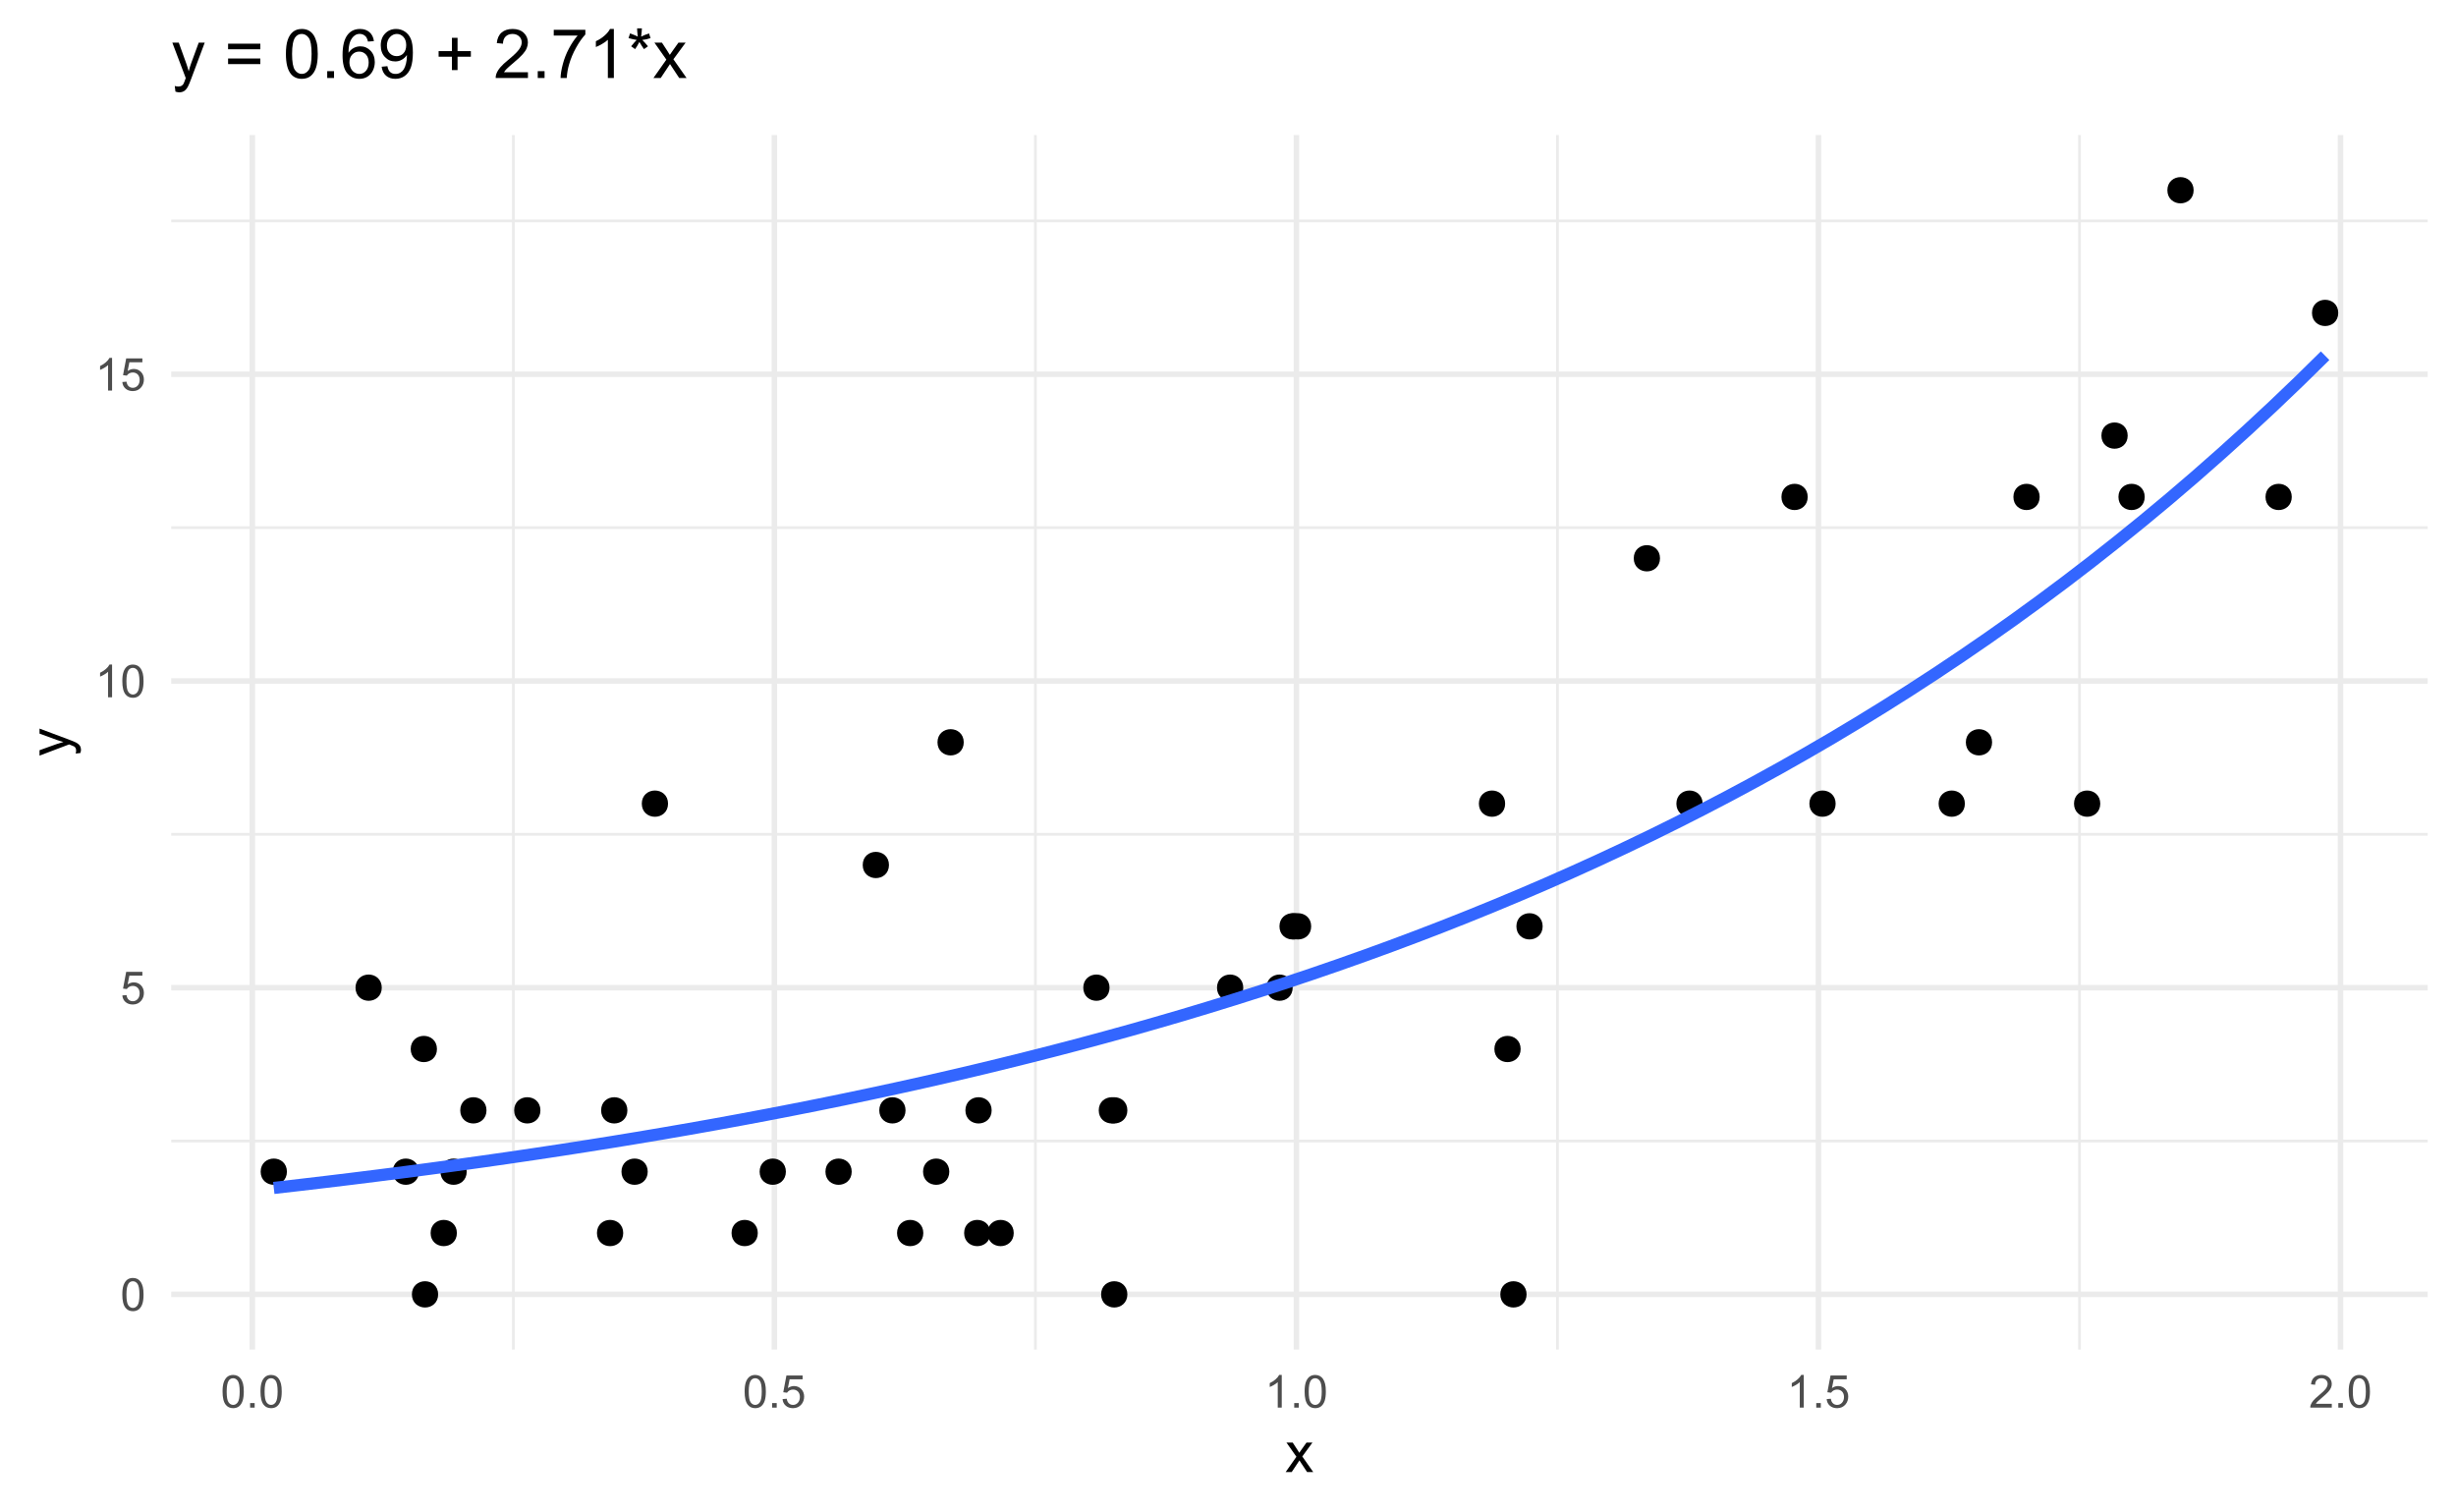<?xml version="1.0" encoding="UTF-8"?>
<svg xmlns="http://www.w3.org/2000/svg" xmlns:xlink="http://www.w3.org/1999/xlink" width="432pt" height="266pt" viewBox="0 0 432 266" version="1.1">
<defs>
<g>
<symbol overflow="visible" id="glyph0-0">
<path style="stroke:none;" d="M 1 0 L 1 -5 L 5 -5 L 5 0 Z M 1.125 -0.125 L 4.875 -0.125 L 4.875 -4.875 L 1.125 -4.875 Z M 1.125 -0.125 "/>
</symbol>
<symbol overflow="visible" id="glyph0-1">
<path style="stroke:none;" d="M 0.332 -2.824 C 0.328 -3.5 0.398 -4.043 0.539 -4.457 C 0.68 -4.867 0.887 -5.188 1.16 -5.414 C 1.434 -5.637 1.777 -5.746 2.199 -5.75 C 2.504 -5.746 2.773 -5.684 3.008 -5.562 C 3.234 -5.438 3.426 -5.262 3.582 -5.027 C 3.73 -4.793 3.852 -4.508 3.938 -4.176 C 4.023 -3.84 4.066 -3.391 4.066 -2.824 C 4.066 -2.152 3.996 -1.609 3.859 -1.195 C 3.719 -0.781 3.512 -0.461 3.238 -0.238 C 2.961 -0.016 2.613 0.094 2.199 0.098 C 1.645 0.094 1.211 -0.102 0.898 -0.496 C 0.516 -0.969 0.328 -1.746 0.332 -2.824 Z M 1.055 -2.824 C 1.055 -1.883 1.164 -1.254 1.383 -0.945 C 1.602 -0.633 1.871 -0.48 2.199 -0.48 C 2.52 -0.48 2.793 -0.637 3.012 -0.949 C 3.23 -1.262 3.34 -1.887 3.344 -2.824 C 3.34 -3.766 3.23 -4.391 3.012 -4.703 C 2.793 -5.012 2.52 -5.168 2.191 -5.168 C 1.867 -5.168 1.609 -5.031 1.418 -4.758 C 1.176 -4.406 1.055 -3.762 1.055 -2.824 Z M 1.055 -2.824 "/>
</symbol>
<symbol overflow="visible" id="glyph0-2">
<path style="stroke:none;" d="M 0.332 -1.5 L 1.07 -1.562 C 1.121 -1.199 1.246 -0.93 1.449 -0.75 C 1.645 -0.57 1.887 -0.48 2.172 -0.48 C 2.508 -0.48 2.793 -0.605 3.031 -0.863 C 3.262 -1.113 3.379 -1.453 3.383 -1.879 C 3.379 -2.277 3.266 -2.594 3.043 -2.828 C 2.816 -3.059 2.523 -3.176 2.16 -3.176 C 1.93 -3.176 1.727 -3.121 1.547 -3.02 C 1.363 -2.914 1.219 -2.781 1.117 -2.621 L 0.457 -2.707 L 1.012 -5.648 L 3.859 -5.648 L 3.859 -4.977 L 1.574 -4.977 L 1.266 -3.438 C 1.609 -3.676 1.969 -3.797 2.348 -3.797 C 2.844 -3.797 3.266 -3.621 3.613 -3.277 C 3.953 -2.926 4.125 -2.48 4.129 -1.941 C 4.125 -1.418 3.973 -0.973 3.676 -0.598 C 3.305 -0.137 2.805 0.094 2.172 0.098 C 1.648 0.094 1.223 -0.051 0.895 -0.34 C 0.562 -0.629 0.375 -1.016 0.332 -1.5 Z M 0.332 -1.5 "/>
</symbol>
<symbol overflow="visible" id="glyph0-3">
<path style="stroke:none;" d="M 2.98 0 L 2.277 0 L 2.277 -4.48 C 2.105 -4.316 1.883 -4.156 1.609 -3.996 C 1.332 -3.832 1.086 -3.711 0.871 -3.633 L 0.871 -4.312 C 1.262 -4.496 1.605 -4.719 1.902 -4.984 C 2.195 -5.246 2.402 -5.5 2.527 -5.75 L 2.98 -5.75 Z M 2.98 0 "/>
</symbol>
<symbol overflow="visible" id="glyph0-4">
<path style="stroke:none;" d="M 0.727 0 L 0.727 -0.801 L 1.527 -0.801 L 1.527 0 Z M 0.727 0 "/>
</symbol>
<symbol overflow="visible" id="glyph0-5">
<path style="stroke:none;" d="M 4.027 -0.676 L 4.027 0 L 0.242 0 C 0.234 -0.168 0.262 -0.328 0.324 -0.488 C 0.418 -0.742 0.574 -0.996 0.785 -1.25 C 0.996 -1.496 1.301 -1.785 1.707 -2.117 C 2.324 -2.625 2.746 -3.031 2.969 -3.328 C 3.184 -3.625 3.293 -3.906 3.297 -4.176 C 3.293 -4.453 3.191 -4.688 2.996 -4.879 C 2.793 -5.07 2.535 -5.168 2.219 -5.168 C 1.879 -5.168 1.609 -5.066 1.406 -4.863 C 1.203 -4.66 1.098 -4.379 1.098 -4.02 L 0.375 -4.094 C 0.422 -4.629 0.605 -5.039 0.934 -5.324 C 1.254 -5.605 1.688 -5.746 2.234 -5.75 C 2.781 -5.746 3.219 -5.594 3.539 -5.293 C 3.859 -4.984 4.02 -4.609 4.02 -4.16 C 4.02 -3.93 3.973 -3.703 3.879 -3.484 C 3.785 -3.262 3.629 -3.027 3.41 -2.785 C 3.191 -2.535 2.828 -2.199 2.328 -1.777 C 1.902 -1.418 1.633 -1.18 1.516 -1.055 C 1.395 -0.93 1.297 -0.801 1.219 -0.676 Z M 4.027 -0.676 "/>
</symbol>
<symbol overflow="visible" id="glyph1-0">
<path style="stroke:none;" d="M 1.25 0 L 1.25 -6.25 L 6.25 -6.25 L 6.25 0 Z M 1.406 -0.156 L 6.094 -0.156 L 6.094 -6.094 L 1.406 -6.094 Z M 1.406 -0.156 "/>
</symbol>
<symbol overflow="visible" id="glyph1-1">
<path style="stroke:none;" d="M 0.074 0 L 1.969 -2.695 L 0.215 -5.188 L 1.312 -5.188 L 2.109 -3.969 C 2.258 -3.734 2.375 -3.543 2.469 -3.391 C 2.609 -3.602 2.742 -3.793 2.867 -3.961 L 3.742 -5.188 L 4.789 -5.188 L 3 -2.742 L 4.926 0 L 3.848 0 L 2.781 -1.609 L 2.5 -2.047 L 1.137 0 Z M 0.074 0 "/>
</symbol>
<symbol overflow="visible" id="glyph2-0">
<path style="stroke:none;" d="M 0 -1.25 L -6.25 -1.25 L -6.25 -6.25 L 0 -6.25 Z M -0.156 -1.406 L -0.156 -6.094 L -6.094 -6.094 L -6.094 -1.406 Z M -0.156 -1.406 "/>
</symbol>
<symbol overflow="visible" id="glyph2-1">
<path style="stroke:none;" d="M 1.996 -0.621 L 1.172 -0.523 C 1.223 -0.711 1.246 -0.879 1.25 -1.023 C 1.246 -1.219 1.215 -1.375 1.152 -1.496 C 1.086 -1.609 0.996 -1.707 0.879 -1.781 C 0.789 -1.836 0.57 -1.926 0.227 -2.051 C 0.176 -2.066 0.105 -2.09 0.012 -2.129 L -5.188 -0.16 L -5.188 -1.109 L -2.184 -2.188 C -1.797 -2.324 -1.395 -2.449 -0.98 -2.562 C -1.379 -2.66 -1.773 -2.781 -2.164 -2.926 L -5.188 -4.031 L -5.188 -4.914 L 0.09 -2.938 C 0.652 -2.723 1.047 -2.559 1.266 -2.445 C 1.555 -2.285 1.766 -2.105 1.902 -1.906 C 2.035 -1.703 2.102 -1.465 2.105 -1.188 C 2.102 -1.016 2.066 -0.828 1.996 -0.621 Z M 1.996 -0.621 "/>
</symbol>
<symbol overflow="visible" id="glyph3-0">
<path style="stroke:none;" d="M 1.5 0 L 1.5 -7.5 L 7.5 -7.5 L 7.5 0 Z M 1.688 -0.188 L 7.312 -0.188 L 7.312 -7.312 L 1.688 -7.312 Z M 1.688 -0.188 "/>
</symbol>
<symbol overflow="visible" id="glyph3-1">
<path style="stroke:none;" d="M 0.742 2.398 L 0.625 1.406 C 0.855 1.469 1.059 1.5 1.23 1.5 C 1.465 1.5 1.652 1.461 1.793 1.383 C 1.934 1.305 2.047 1.195 2.141 1.055 C 2.203 0.949 2.312 0.688 2.461 0.27 C 2.48 0.207 2.512 0.121 2.555 0.012 L 0.195 -6.223 L 1.328 -6.223 L 2.625 -2.617 C 2.789 -2.16 2.938 -1.68 3.078 -1.18 C 3.195 -1.66 3.34 -2.133 3.508 -2.594 L 4.84 -6.223 L 5.895 -6.223 L 3.527 0.105 C 3.273 0.789 3.074 1.258 2.938 1.516 C 2.746 1.863 2.531 2.117 2.293 2.281 C 2.047 2.438 1.758 2.52 1.422 2.523 C 1.215 2.52 0.988 2.477 0.742 2.398 Z M 0.742 2.398 "/>
</symbol>
<symbol overflow="visible" id="glyph3-2">
<path style="stroke:none;" d=""/>
</symbol>
<symbol overflow="visible" id="glyph3-3">
<path style="stroke:none;" d="M 6.34 -5.051 L 0.668 -5.051 L 0.668 -6.035 L 6.34 -6.035 Z M 6.34 -2.445 L 0.668 -2.445 L 0.668 -3.43 L 6.34 -3.43 Z M 6.34 -2.445 "/>
</symbol>
<symbol overflow="visible" id="glyph3-4">
<path style="stroke:none;" d="M 0.5 -4.234 C 0.496 -5.246 0.602 -6.062 0.812 -6.688 C 1.02 -7.305 1.328 -7.785 1.742 -8.121 C 2.148 -8.457 2.668 -8.625 3.297 -8.625 C 3.758 -8.625 4.164 -8.531 4.512 -8.348 C 4.855 -8.16 5.141 -7.891 5.371 -7.543 C 5.594 -7.191 5.773 -6.766 5.906 -6.266 C 6.035 -5.762 6.098 -5.086 6.102 -4.234 C 6.098 -3.227 5.996 -2.414 5.789 -1.797 C 5.578 -1.176 5.266 -0.695 4.859 -0.359 C 4.445 -0.02 3.926 0.145 3.297 0.148 C 2.465 0.145 1.816 -0.148 1.348 -0.742 C 0.781 -1.457 0.496 -2.621 0.5 -4.234 Z M 1.582 -4.234 C 1.582 -2.824 1.746 -1.887 2.074 -1.418 C 2.402 -0.949 2.809 -0.715 3.297 -0.719 C 3.777 -0.715 4.184 -0.949 4.52 -1.422 C 4.848 -1.887 5.016 -2.824 5.016 -4.234 C 5.016 -5.648 4.848 -6.59 4.52 -7.055 C 4.184 -7.516 3.773 -7.746 3.289 -7.75 C 2.801 -7.746 2.414 -7.543 2.125 -7.137 C 1.762 -6.613 1.582 -5.645 1.582 -4.234 Z M 1.582 -4.234 "/>
</symbol>
<symbol overflow="visible" id="glyph3-5">
<path style="stroke:none;" d="M 1.09 0 L 1.09 -1.203 L 2.289 -1.203 L 2.289 0 Z M 1.09 0 "/>
</symbol>
<symbol overflow="visible" id="glyph3-6">
<path style="stroke:none;" d="M 5.969 -6.484 L 4.922 -6.406 C 4.828 -6.812 4.695 -7.113 4.523 -7.305 C 4.234 -7.605 3.883 -7.758 3.469 -7.758 C 3.133 -7.758 2.836 -7.664 2.586 -7.477 C 2.25 -7.234 1.988 -6.879 1.797 -6.414 C 1.605 -5.949 1.508 -5.289 1.5 -4.43 C 1.754 -4.812 2.062 -5.098 2.434 -5.289 C 2.797 -5.473 3.184 -5.566 3.586 -5.57 C 4.289 -5.566 4.887 -5.309 5.383 -4.793 C 5.875 -4.277 6.121 -3.609 6.125 -2.789 C 6.121 -2.25 6.004 -1.746 5.773 -1.285 C 5.539 -0.82 5.223 -0.469 4.816 -0.223 C 4.41 0.023 3.949 0.145 3.434 0.148 C 2.555 0.145 1.836 -0.176 1.285 -0.82 C 0.727 -1.469 0.449 -2.535 0.453 -4.02 C 0.449 -5.676 0.758 -6.883 1.371 -7.641 C 1.902 -8.297 2.621 -8.625 3.531 -8.625 C 4.207 -8.625 4.762 -8.434 5.195 -8.055 C 5.625 -7.676 5.883 -7.152 5.969 -6.484 Z M 1.664 -2.781 C 1.664 -2.418 1.738 -2.07 1.895 -1.738 C 2.043 -1.406 2.262 -1.152 2.543 -0.98 C 2.82 -0.801 3.109 -0.715 3.414 -0.719 C 3.859 -0.715 4.242 -0.895 4.566 -1.258 C 4.883 -1.613 5.043 -2.102 5.047 -2.727 C 5.043 -3.316 4.887 -3.785 4.57 -4.129 C 4.25 -4.469 3.852 -4.641 3.375 -4.641 C 2.898 -4.641 2.492 -4.469 2.16 -4.129 C 1.828 -3.785 1.664 -3.336 1.664 -2.781 Z M 1.664 -2.781 "/>
</symbol>
<symbol overflow="visible" id="glyph3-7">
<path style="stroke:none;" d="M 0.656 -1.984 L 1.672 -2.078 C 1.75 -1.602 1.914 -1.258 2.16 -1.043 C 2.398 -0.824 2.711 -0.715 3.094 -0.719 C 3.414 -0.715 3.695 -0.789 3.945 -0.941 C 4.188 -1.086 4.391 -1.285 4.547 -1.535 C 4.703 -1.785 4.832 -2.121 4.938 -2.543 C 5.043 -2.965 5.098 -3.395 5.098 -3.832 C 5.098 -3.879 5.094 -3.949 5.094 -4.043 C 4.875 -3.707 4.586 -3.434 4.227 -3.227 C 3.859 -3.016 3.465 -2.91 3.039 -2.914 C 2.328 -2.91 1.727 -3.168 1.238 -3.688 C 0.742 -4.199 0.496 -4.879 0.5 -5.727 C 0.496 -6.594 0.754 -7.297 1.27 -7.828 C 1.781 -8.359 2.426 -8.625 3.199 -8.625 C 3.758 -8.625 4.266 -8.473 4.73 -8.172 C 5.191 -7.871 5.543 -7.441 5.785 -6.887 C 6.023 -6.328 6.145 -5.523 6.148 -4.469 C 6.145 -3.371 6.027 -2.496 5.789 -1.848 C 5.547 -1.195 5.191 -0.703 4.723 -0.363 C 4.254 -0.023 3.703 0.145 3.07 0.148 C 2.398 0.145 1.848 -0.039 1.422 -0.41 C 0.996 -0.785 0.742 -1.309 0.656 -1.984 Z M 4.977 -5.777 C 4.973 -6.383 4.812 -6.863 4.492 -7.219 C 4.168 -7.57 3.781 -7.746 3.328 -7.75 C 2.859 -7.746 2.449 -7.555 2.102 -7.176 C 1.754 -6.789 1.582 -6.293 1.582 -5.688 C 1.582 -5.137 1.746 -4.691 2.074 -4.355 C 2.402 -4.012 2.809 -3.844 3.297 -3.844 C 3.785 -3.844 4.188 -4.012 4.504 -4.355 C 4.816 -4.691 4.973 -5.168 4.977 -5.777 Z M 4.977 -5.777 "/>
</symbol>
<symbol overflow="visible" id="glyph3-8">
<path style="stroke:none;" d="M 3.008 -1.391 L 3.008 -3.742 L 0.668 -3.742 L 0.668 -4.727 L 3.008 -4.727 L 3.008 -7.066 L 4 -7.066 L 4 -4.727 L 6.34 -4.727 L 6.34 -3.742 L 4 -3.742 L 4 -1.391 Z M 3.008 -1.391 "/>
</symbol>
<symbol overflow="visible" id="glyph3-9">
<path style="stroke:none;" d="M 6.039 -1.016 L 6.039 0 L 0.363 0 C 0.355 -0.254 0.395 -0.496 0.484 -0.734 C 0.629 -1.117 0.859 -1.5 1.18 -1.875 C 1.492 -2.25 1.953 -2.684 2.562 -3.176 C 3.492 -3.941 4.125 -4.547 4.453 -4.992 C 4.781 -5.438 4.945 -5.859 4.945 -6.266 C 4.945 -6.68 4.793 -7.031 4.496 -7.32 C 4.191 -7.602 3.805 -7.746 3.328 -7.75 C 2.82 -7.746 2.414 -7.594 2.109 -7.293 C 1.805 -6.984 1.648 -6.562 1.648 -6.031 L 0.562 -6.141 C 0.633 -6.945 0.91 -7.559 1.398 -7.988 C 1.879 -8.41 2.531 -8.625 3.352 -8.625 C 4.172 -8.625 4.824 -8.395 5.309 -7.938 C 5.789 -7.48 6.027 -6.914 6.031 -6.242 C 6.027 -5.895 5.957 -5.559 5.82 -5.227 C 5.676 -4.891 5.441 -4.539 5.117 -4.176 C 4.789 -3.805 4.25 -3.301 3.492 -2.664 C 2.859 -2.129 2.453 -1.77 2.273 -1.582 C 2.094 -1.395 1.945 -1.203 1.828 -1.016 Z M 6.039 -1.016 "/>
</symbol>
<symbol overflow="visible" id="glyph3-10">
<path style="stroke:none;" d="M 0.57 -7.465 L 0.57 -8.477 L 6.129 -8.477 L 6.129 -7.656 C 5.582 -7.074 5.039 -6.301 4.5 -5.336 C 3.961 -4.371 3.547 -3.379 3.258 -2.359 C 3.047 -1.637 2.91 -0.852 2.852 0 L 1.77 0 C 1.781 -0.676 1.914 -1.492 2.168 -2.449 C 2.418 -3.402 2.781 -4.324 3.258 -5.215 C 3.734 -6.105 4.238 -6.855 4.773 -7.465 Z M 0.57 -7.465 "/>
</symbol>
<symbol overflow="visible" id="glyph3-11">
<path style="stroke:none;" d="M 4.469 0 L 3.414 0 L 3.414 -6.719 C 3.16 -6.477 2.828 -6.234 2.414 -5.996 C 2 -5.75 1.629 -5.57 1.305 -5.449 L 1.305 -6.469 C 1.895 -6.742 2.41 -7.078 2.852 -7.477 C 3.293 -7.871 3.605 -8.254 3.789 -8.625 L 4.469 -8.625 Z M 4.469 0 "/>
</symbol>
<symbol overflow="visible" id="glyph3-12">
<path style="stroke:none;" d="M 0.375 -7.016 L 0.645 -7.844 C 1.266 -7.621 1.715 -7.434 2 -7.277 C 1.922 -7.98 1.883 -8.465 1.883 -8.734 L 2.73 -8.734 C 2.715 -8.348 2.668 -7.863 2.594 -7.281 C 2.996 -7.48 3.457 -7.668 3.977 -7.844 L 4.25 -7.016 C 3.75 -6.844 3.266 -6.734 2.789 -6.688 C 3.027 -6.477 3.363 -6.109 3.797 -5.578 L 3.094 -5.078 C 2.867 -5.387 2.598 -5.809 2.289 -6.34 C 2 -5.789 1.746 -5.367 1.531 -5.078 L 0.836 -5.578 C 1.285 -6.133 1.609 -6.5 1.812 -6.688 C 1.305 -6.781 0.828 -6.891 0.375 -7.016 Z M 0.375 -7.016 "/>
</symbol>
<symbol overflow="visible" id="glyph3-13">
<path style="stroke:none;" d="M 0.086 0 L 2.359 -3.234 L 0.258 -6.223 L 1.578 -6.223 L 2.531 -4.766 C 2.711 -4.484 2.855 -4.254 2.965 -4.066 C 3.137 -4.324 3.293 -4.551 3.438 -4.75 L 4.488 -6.223 L 5.75 -6.223 L 3.598 -3.293 L 5.914 0 L 4.617 0 L 3.34 -1.934 L 3 -2.453 L 1.367 0 Z M 0.086 0 "/>
</symbol>
</g>
<clipPath id="clip1">
  <path d="M 30.117 200 L 427.02 200 L 427.02 201 L 30.117 201 Z M 30.117 200 "/>
</clipPath>
<clipPath id="clip2">
  <path d="M 30.117 146 L 427.02 146 L 427.02 147 L 30.117 147 Z M 30.117 146 "/>
</clipPath>
<clipPath id="clip3">
  <path d="M 30.117 92 L 427.02 92 L 427.02 94 L 30.117 94 Z M 30.117 92 "/>
</clipPath>
<clipPath id="clip4">
  <path d="M 30.117 38 L 427.02 38 L 427.02 40 L 30.117 40 Z M 30.117 38 "/>
</clipPath>
<clipPath id="clip5">
  <path d="M 90 23.75 L 91 23.75 L 91 237.371 L 90 237.371 Z M 90 23.75 "/>
</clipPath>
<clipPath id="clip6">
  <path d="M 181 23.75 L 183 23.75 L 183 237.371 L 181 237.371 Z M 181 23.75 "/>
</clipPath>
<clipPath id="clip7">
  <path d="M 273 23.75 L 275 23.75 L 275 237.371 L 273 237.371 Z M 273 23.75 "/>
</clipPath>
<clipPath id="clip8">
  <path d="M 365 23.75 L 367 23.75 L 367 237.371 L 365 237.371 Z M 365 23.75 "/>
</clipPath>
<clipPath id="clip9">
  <path d="M 30.117 227 L 427.02 227 L 427.02 229 L 30.117 229 Z M 30.117 227 "/>
</clipPath>
<clipPath id="clip10">
  <path d="M 30.117 173 L 427.02 173 L 427.02 175 L 30.117 175 Z M 30.117 173 "/>
</clipPath>
<clipPath id="clip11">
  <path d="M 30.117 119 L 427.02 119 L 427.02 121 L 30.117 121 Z M 30.117 119 "/>
</clipPath>
<clipPath id="clip12">
  <path d="M 30.117 65 L 427.02 65 L 427.02 67 L 30.117 67 Z M 30.117 65 "/>
</clipPath>
<clipPath id="clip13">
  <path d="M 43 23.75 L 45 23.75 L 45 237.371 L 43 237.371 Z M 43 23.75 "/>
</clipPath>
<clipPath id="clip14">
  <path d="M 135 23.75 L 137 23.75 L 137 237.371 L 135 237.371 Z M 135 23.75 "/>
</clipPath>
<clipPath id="clip15">
  <path d="M 227 23.75 L 229 23.75 L 229 237.371 L 227 237.371 Z M 227 23.75 "/>
</clipPath>
<clipPath id="clip16">
  <path d="M 319 23.75 L 321 23.75 L 321 237.371 L 319 237.371 Z M 319 23.75 "/>
</clipPath>
<clipPath id="clip17">
  <path d="M 411 23.75 L 413 23.75 L 413 237.371 L 411 237.371 Z M 411 23.75 "/>
</clipPath>
</defs>
<g id="surface34">
<rect x="0" y="0" width="432" height="266" style="fill:rgb(100%,100%,100%);fill-opacity:1;stroke:none;"/>
<g clip-path="url(#clip1)" clip-rule="nonzero">
<path style="fill:none;stroke-width:0.485;stroke-linecap:butt;stroke-linejoin:round;stroke:rgb(92.157%,92.157%,92.157%);stroke-opacity:1;stroke-miterlimit:10;" d="M 30.117 200.688 L 427.02 200.688 "/>
</g>
<g clip-path="url(#clip2)" clip-rule="nonzero">
<path style="fill:none;stroke-width:0.485;stroke-linecap:butt;stroke-linejoin:round;stroke:rgb(92.157%,92.157%,92.157%);stroke-opacity:1;stroke-miterlimit:10;" d="M 30.117 146.746 L 427.02 146.746 "/>
</g>
<g clip-path="url(#clip3)" clip-rule="nonzero">
<path style="fill:none;stroke-width:0.485;stroke-linecap:butt;stroke-linejoin:round;stroke:rgb(92.157%,92.157%,92.157%);stroke-opacity:1;stroke-miterlimit:10;" d="M 30.117 92.801 L 427.02 92.801 "/>
</g>
<g clip-path="url(#clip4)" clip-rule="nonzero">
<path style="fill:none;stroke-width:0.485;stroke-linecap:butt;stroke-linejoin:round;stroke:rgb(92.157%,92.157%,92.157%);stroke-opacity:1;stroke-miterlimit:10;" d="M 30.117 38.855 L 427.02 38.855 "/>
</g>
<g clip-path="url(#clip5)" clip-rule="nonzero">
<path style="fill:none;stroke-width:0.485;stroke-linecap:butt;stroke-linejoin:round;stroke:rgb(92.157%,92.157%,92.157%);stroke-opacity:1;stroke-miterlimit:10;" d="M 90.293 237.371 L 90.293 23.75 "/>
</g>
<g clip-path="url(#clip6)" clip-rule="nonzero">
<path style="fill:none;stroke-width:0.485;stroke-linecap:butt;stroke-linejoin:round;stroke:rgb(92.157%,92.157%,92.157%);stroke-opacity:1;stroke-miterlimit:10;" d="M 182.121 237.371 L 182.121 23.75 "/>
</g>
<g clip-path="url(#clip7)" clip-rule="nonzero">
<path style="fill:none;stroke-width:0.485;stroke-linecap:butt;stroke-linejoin:round;stroke:rgb(92.157%,92.157%,92.157%);stroke-opacity:1;stroke-miterlimit:10;" d="M 273.945 237.371 L 273.945 23.75 "/>
</g>
<g clip-path="url(#clip8)" clip-rule="nonzero">
<path style="fill:none;stroke-width:0.485;stroke-linecap:butt;stroke-linejoin:round;stroke:rgb(92.157%,92.157%,92.157%);stroke-opacity:1;stroke-miterlimit:10;" d="M 365.773 237.371 L 365.773 23.75 "/>
</g>
<g clip-path="url(#clip9)" clip-rule="nonzero">
<path style="fill:none;stroke-width:0.97;stroke-linecap:butt;stroke-linejoin:round;stroke:rgb(92.157%,92.157%,92.157%);stroke-opacity:1;stroke-miterlimit:10;" d="M 30.117 227.66 L 427.02 227.66 "/>
</g>
<g clip-path="url(#clip10)" clip-rule="nonzero">
<path style="fill:none;stroke-width:0.97;stroke-linecap:butt;stroke-linejoin:round;stroke:rgb(92.157%,92.157%,92.157%);stroke-opacity:1;stroke-miterlimit:10;" d="M 30.117 173.719 L 427.02 173.719 "/>
</g>
<g clip-path="url(#clip11)" clip-rule="nonzero">
<path style="fill:none;stroke-width:0.97;stroke-linecap:butt;stroke-linejoin:round;stroke:rgb(92.157%,92.157%,92.157%);stroke-opacity:1;stroke-miterlimit:10;" d="M 30.117 119.773 L 427.02 119.773 "/>
</g>
<g clip-path="url(#clip12)" clip-rule="nonzero">
<path style="fill:none;stroke-width:0.97;stroke-linecap:butt;stroke-linejoin:round;stroke:rgb(92.157%,92.157%,92.157%);stroke-opacity:1;stroke-miterlimit:10;" d="M 30.117 65.828 L 427.02 65.828 "/>
</g>
<g clip-path="url(#clip13)" clip-rule="nonzero">
<path style="fill:none;stroke-width:0.97;stroke-linecap:butt;stroke-linejoin:round;stroke:rgb(92.157%,92.157%,92.157%);stroke-opacity:1;stroke-miterlimit:10;" d="M 44.379 237.371 L 44.379 23.75 "/>
</g>
<g clip-path="url(#clip14)" clip-rule="nonzero">
<path style="fill:none;stroke-width:0.97;stroke-linecap:butt;stroke-linejoin:round;stroke:rgb(92.157%,92.157%,92.157%);stroke-opacity:1;stroke-miterlimit:10;" d="M 136.207 237.371 L 136.207 23.75 "/>
</g>
<g clip-path="url(#clip15)" clip-rule="nonzero">
<path style="fill:none;stroke-width:0.97;stroke-linecap:butt;stroke-linejoin:round;stroke:rgb(92.157%,92.157%,92.157%);stroke-opacity:1;stroke-miterlimit:10;" d="M 228.035 237.371 L 228.035 23.75 "/>
</g>
<g clip-path="url(#clip16)" clip-rule="nonzero">
<path style="fill:none;stroke-width:0.97;stroke-linecap:butt;stroke-linejoin:round;stroke:rgb(92.157%,92.157%,92.157%);stroke-opacity:1;stroke-miterlimit:10;" d="M 319.859 237.371 L 319.859 23.75 "/>
</g>
<g clip-path="url(#clip17)" clip-rule="nonzero">
<path style="fill:none;stroke-width:0.97;stroke-linecap:butt;stroke-linejoin:round;stroke:rgb(92.157%,92.157%,92.157%);stroke-opacity:1;stroke-miterlimit:10;" d="M 411.688 237.371 L 411.688 23.75 "/>
</g>
<path style="fill-rule:nonzero;fill:rgb(0%,0%,0%);fill-opacity:1;stroke-width:0.709;stroke-linecap:round;stroke-linejoin:round;stroke:rgb(0%,0%,0%);stroke-opacity:1;stroke-miterlimit:10;" d="M 299.133 141.352 C 299.133 143.957 295.223 143.957 295.223 141.352 C 295.223 138.742 299.133 138.742 299.133 141.352 "/>
<path style="fill-rule:nonzero;fill:rgb(0%,0%,0%);fill-opacity:1;stroke-width:0.709;stroke-linecap:round;stroke-linejoin:round;stroke:rgb(0%,0%,0%);stroke-opacity:1;stroke-miterlimit:10;" d="M 358.414 87.406 C 358.414 90.012 354.504 90.012 354.504 87.406 C 354.504 84.797 358.414 84.797 358.414 87.406 "/>
<path style="fill-rule:nonzero;fill:rgb(0%,0%,0%);fill-opacity:1;stroke-width:0.709;stroke-linecap:round;stroke-linejoin:round;stroke:rgb(0%,0%,0%);stroke-opacity:1;stroke-miterlimit:10;" d="M 76.504 184.508 C 76.504 187.113 72.594 187.113 72.594 184.508 C 72.594 181.898 76.504 181.898 76.504 184.508 "/>
<path style="fill-rule:nonzero;fill:rgb(0%,0%,0%);fill-opacity:1;stroke-width:0.709;stroke-linecap:round;stroke-linejoin:round;stroke:rgb(0%,0%,0%);stroke-opacity:1;stroke-miterlimit:10;" d="M 218.328 173.719 C 218.328 176.324 214.418 176.324 214.418 173.719 C 214.418 171.109 218.328 171.109 218.328 173.719 "/>
<path style="fill-rule:nonzero;fill:rgb(0%,0%,0%);fill-opacity:1;stroke-width:0.709;stroke-linecap:round;stroke-linejoin:round;stroke:rgb(0%,0%,0%);stroke-opacity:1;stroke-miterlimit:10;" d="M 156.012 152.141 C 156.012 154.746 152.102 154.746 152.102 152.141 C 152.102 149.531 156.012 149.531 156.012 152.141 "/>
<path style="fill-rule:nonzero;fill:rgb(0%,0%,0%);fill-opacity:1;stroke-width:0.709;stroke-linecap:round;stroke-linejoin:round;stroke:rgb(0%,0%,0%);stroke-opacity:1;stroke-miterlimit:10;" d="M 197.945 195.293 C 197.945 197.902 194.035 197.902 194.035 195.293 C 194.035 192.688 197.945 192.688 197.945 195.293 "/>
<path style="fill-rule:nonzero;fill:rgb(0%,0%,0%);fill-opacity:1;stroke-width:0.709;stroke-linecap:round;stroke-linejoin:round;stroke:rgb(0%,0%,0%);stroke-opacity:1;stroke-miterlimit:10;" d="M 227.02 173.719 C 227.02 176.324 223.113 176.324 223.113 173.719 C 223.113 171.109 227.02 171.109 227.02 173.719 "/>
<path style="fill-rule:nonzero;fill:rgb(0%,0%,0%);fill-opacity:1;stroke-width:0.709;stroke-linecap:round;stroke-linejoin:round;stroke:rgb(0%,0%,0%);stroke-opacity:1;stroke-miterlimit:10;" d="M 174.074 195.293 C 174.074 197.902 170.164 197.902 170.164 195.293 C 170.164 192.688 174.074 192.688 174.074 195.293 "/>
<path style="fill-rule:nonzero;fill:rgb(0%,0%,0%);fill-opacity:1;stroke-width:0.709;stroke-linecap:round;stroke-linejoin:round;stroke:rgb(0%,0%,0%);stroke-opacity:1;stroke-miterlimit:10;" d="M 162.051 216.871 C 162.051 219.48 158.141 219.48 158.141 216.871 C 158.141 214.266 162.051 214.266 162.051 216.871 "/>
<path style="fill-rule:nonzero;fill:rgb(0%,0%,0%);fill-opacity:1;stroke-width:0.709;stroke-linecap:round;stroke-linejoin:round;stroke:rgb(0%,0%,0%);stroke-opacity:1;stroke-miterlimit:10;" d="M 322.527 141.352 C 322.527 143.957 318.617 143.957 318.617 141.352 C 318.617 138.742 322.527 138.742 322.527 141.352 "/>
<path style="fill-rule:nonzero;fill:rgb(0%,0%,0%);fill-opacity:1;stroke-width:0.709;stroke-linecap:round;stroke-linejoin:round;stroke:rgb(0%,0%,0%);stroke-opacity:1;stroke-miterlimit:10;" d="M 177.957 216.871 C 177.957 219.48 174.047 219.48 174.047 216.871 C 174.047 214.266 177.957 214.266 177.957 216.871 "/>
<path style="fill-rule:nonzero;fill:rgb(0%,0%,0%);fill-opacity:1;stroke-width:0.709;stroke-linecap:round;stroke-linejoin:round;stroke:rgb(0%,0%,0%);stroke-opacity:1;stroke-miterlimit:10;" d="M 109.266 216.871 C 109.266 219.48 105.355 219.48 105.355 216.871 C 105.355 214.266 109.266 214.266 109.266 216.871 "/>
<path style="fill-rule:nonzero;fill:rgb(0%,0%,0%);fill-opacity:1;stroke-width:0.709;stroke-linecap:round;stroke-linejoin:round;stroke:rgb(0%,0%,0%);stroke-opacity:1;stroke-miterlimit:10;" d="M 402.758 87.406 C 402.758 90.012 398.848 90.012 398.848 87.406 C 398.848 84.797 402.758 84.797 402.758 87.406 "/>
<path style="fill-rule:nonzero;fill:rgb(0%,0%,0%);fill-opacity:1;stroke-width:0.709;stroke-linecap:round;stroke-linejoin:round;stroke:rgb(0%,0%,0%);stroke-opacity:1;stroke-miterlimit:10;" d="M 166.625 206.082 C 166.625 208.691 162.715 208.691 162.715 206.082 C 162.715 203.477 166.625 203.477 166.625 206.082 "/>
<path style="fill-rule:nonzero;fill:rgb(0%,0%,0%);fill-opacity:1;stroke-width:0.709;stroke-linecap:round;stroke-linejoin:round;stroke:rgb(0%,0%,0%);stroke-opacity:1;stroke-miterlimit:10;" d="M 173.852 216.871 C 173.852 219.48 169.941 219.48 169.941 216.871 C 169.941 214.266 173.852 214.266 173.852 216.871 "/>
<path style="fill-rule:nonzero;fill:rgb(0%,0%,0%);fill-opacity:1;stroke-width:0.709;stroke-linecap:round;stroke-linejoin:round;stroke:rgb(0%,0%,0%);stroke-opacity:1;stroke-miterlimit:10;" d="M 385.496 33.461 C 385.496 36.066 381.586 36.066 381.586 33.461 C 381.586 30.852 385.496 30.852 385.496 33.461 "/>
<path style="fill-rule:nonzero;fill:rgb(0%,0%,0%);fill-opacity:1;stroke-width:0.709;stroke-linecap:round;stroke-linejoin:round;stroke:rgb(0%,0%,0%);stroke-opacity:1;stroke-miterlimit:10;" d="M 137.879 206.082 C 137.879 208.691 133.969 208.691 133.969 206.082 C 133.969 203.477 137.879 203.477 137.879 206.082 "/>
<path style="fill-rule:nonzero;fill:rgb(0%,0%,0%);fill-opacity:1;stroke-width:0.709;stroke-linecap:round;stroke-linejoin:round;stroke:rgb(0%,0%,0%);stroke-opacity:1;stroke-miterlimit:10;" d="M 230.277 162.93 C 230.277 165.535 226.367 165.535 226.367 162.93 C 226.367 160.32 230.277 160.32 230.277 162.93 "/>
<path style="fill-rule:nonzero;fill:rgb(0%,0%,0%);fill-opacity:1;stroke-width:0.709;stroke-linecap:round;stroke-linejoin:round;stroke:rgb(0%,0%,0%);stroke-opacity:1;stroke-miterlimit:10;" d="M 132.938 216.871 C 132.938 219.48 129.031 219.48 129.031 216.871 C 129.031 214.266 132.938 214.266 132.938 216.871 "/>
<path style="fill-rule:nonzero;fill:rgb(0%,0%,0%);fill-opacity:1;stroke-width:0.709;stroke-linecap:round;stroke-linejoin:round;stroke:rgb(0%,0%,0%);stroke-opacity:1;stroke-miterlimit:10;" d="M 113.578 206.082 C 113.578 208.691 109.668 208.691 109.668 206.082 C 109.668 203.477 113.578 203.477 113.578 206.082 "/>
<path style="fill-rule:nonzero;fill:rgb(0%,0%,0%);fill-opacity:1;stroke-width:0.709;stroke-linecap:round;stroke-linejoin:round;stroke:rgb(0%,0%,0%);stroke-opacity:1;stroke-miterlimit:10;" d="M 350.047 130.562 C 350.047 133.168 346.137 133.168 346.137 130.562 C 346.137 127.953 350.047 127.953 350.047 130.562 "/>
<path style="fill-rule:nonzero;fill:rgb(0%,0%,0%);fill-opacity:1;stroke-width:0.709;stroke-linecap:round;stroke-linejoin:round;stroke:rgb(0%,0%,0%);stroke-opacity:1;stroke-miterlimit:10;" d="M 267.121 184.508 C 267.121 187.113 263.211 187.113 263.211 184.508 C 263.211 181.898 267.121 181.898 267.121 184.508 "/>
<path style="fill-rule:nonzero;fill:rgb(0%,0%,0%);fill-opacity:1;stroke-width:0.709;stroke-linecap:round;stroke-linejoin:round;stroke:rgb(0%,0%,0%);stroke-opacity:1;stroke-miterlimit:10;" d="M 264.395 141.352 C 264.395 143.957 260.484 143.957 260.484 141.352 C 260.484 138.742 264.395 138.742 264.395 141.352 "/>
<path style="fill-rule:nonzero;fill:rgb(0%,0%,0%);fill-opacity:1;stroke-width:0.709;stroke-linecap:round;stroke-linejoin:round;stroke:rgb(0%,0%,0%);stroke-opacity:1;stroke-miterlimit:10;" d="M 376.891 87.406 C 376.891 90.012 372.98 90.012 372.98 87.406 C 372.98 84.797 376.891 84.797 376.891 87.406 "/>
<path style="fill-rule:nonzero;fill:rgb(0%,0%,0%);fill-opacity:1;stroke-width:0.709;stroke-linecap:round;stroke-linejoin:round;stroke:rgb(0%,0%,0%);stroke-opacity:1;stroke-miterlimit:10;" d="M 169.164 130.562 C 169.164 133.168 165.254 133.168 165.254 130.562 C 165.254 127.953 169.164 127.953 169.164 130.562 "/>
<path style="fill-rule:nonzero;fill:rgb(0%,0%,0%);fill-opacity:1;stroke-width:0.709;stroke-linecap:round;stroke-linejoin:round;stroke:rgb(0%,0%,0%);stroke-opacity:1;stroke-miterlimit:10;" d="M 268.164 227.66 C 268.164 230.27 264.254 230.27 264.254 227.66 C 264.254 225.055 268.164 225.055 268.164 227.66 "/>
<path style="fill-rule:nonzero;fill:rgb(0%,0%,0%);fill-opacity:1;stroke-width:0.709;stroke-linecap:round;stroke-linejoin:round;stroke:rgb(0%,0%,0%);stroke-opacity:1;stroke-miterlimit:10;" d="M 410.934 55.039 C 410.934 57.645 407.023 57.645 407.023 55.039 C 407.023 52.43 410.934 52.43 410.934 55.039 "/>
<path style="fill-rule:nonzero;fill:rgb(0%,0%,0%);fill-opacity:1;stroke-width:0.709;stroke-linecap:round;stroke-linejoin:round;stroke:rgb(0%,0%,0%);stroke-opacity:1;stroke-miterlimit:10;" d="M 81.738 206.082 C 81.738 208.691 77.828 208.691 77.828 206.082 C 77.828 203.477 81.738 203.477 81.738 206.082 "/>
<path style="fill-rule:nonzero;fill:rgb(0%,0%,0%);fill-opacity:1;stroke-width:0.709;stroke-linecap:round;stroke-linejoin:round;stroke:rgb(0%,0%,0%);stroke-opacity:1;stroke-miterlimit:10;" d="M 66.797 173.719 C 66.797 176.324 62.887 176.324 62.887 173.719 C 62.887 171.109 66.797 171.109 66.797 173.719 "/>
<path style="fill-rule:nonzero;fill:rgb(0%,0%,0%);fill-opacity:1;stroke-width:0.709;stroke-linecap:round;stroke-linejoin:round;stroke:rgb(0%,0%,0%);stroke-opacity:1;stroke-miterlimit:10;" d="M 194.809 173.719 C 194.809 176.324 190.898 176.324 190.898 173.719 C 190.898 171.109 194.809 171.109 194.809 173.719 "/>
<path style="fill-rule:nonzero;fill:rgb(0%,0%,0%);fill-opacity:1;stroke-width:0.709;stroke-linecap:round;stroke-linejoin:round;stroke:rgb(0%,0%,0%);stroke-opacity:1;stroke-miterlimit:10;" d="M 80.008 216.871 C 80.008 219.48 76.098 219.48 76.098 216.871 C 76.098 214.266 80.008 214.266 80.008 216.871 "/>
<path style="fill-rule:nonzero;fill:rgb(0%,0%,0%);fill-opacity:1;stroke-width:0.709;stroke-linecap:round;stroke-linejoin:round;stroke:rgb(0%,0%,0%);stroke-opacity:1;stroke-miterlimit:10;" d="M 270.992 162.93 C 270.992 165.535 267.082 165.535 267.082 162.93 C 267.082 160.32 270.992 160.32 270.992 162.93 "/>
<path style="fill-rule:nonzero;fill:rgb(0%,0%,0%);fill-opacity:1;stroke-width:0.709;stroke-linecap:round;stroke-linejoin:round;stroke:rgb(0%,0%,0%);stroke-opacity:1;stroke-miterlimit:10;" d="M 94.703 195.293 C 94.703 197.902 90.793 197.902 90.793 195.293 C 90.793 192.688 94.703 192.688 94.703 195.293 "/>
<path style="fill-rule:nonzero;fill:rgb(0%,0%,0%);fill-opacity:1;stroke-width:0.709;stroke-linecap:round;stroke-linejoin:round;stroke:rgb(0%,0%,0%);stroke-opacity:1;stroke-miterlimit:10;" d="M 149.457 206.082 C 149.457 208.691 145.547 208.691 145.547 206.082 C 145.547 203.477 149.457 203.477 149.457 206.082 "/>
<path style="fill-rule:nonzero;fill:rgb(0%,0%,0%);fill-opacity:1;stroke-width:0.709;stroke-linecap:round;stroke-linejoin:round;stroke:rgb(0%,0%,0%);stroke-opacity:1;stroke-miterlimit:10;" d="M 197.527 195.293 C 197.527 197.902 193.617 197.902 193.617 195.293 C 193.617 192.688 197.527 192.688 197.527 195.293 "/>
<path style="fill-rule:nonzero;fill:rgb(0%,0%,0%);fill-opacity:1;stroke-width:0.709;stroke-linecap:round;stroke-linejoin:round;stroke:rgb(0%,0%,0%);stroke-opacity:1;stroke-miterlimit:10;" d="M 369.074 141.352 C 369.074 143.957 365.164 143.957 365.164 141.352 C 365.164 138.742 369.074 138.742 369.074 141.352 "/>
<path style="fill-rule:nonzero;fill:rgb(0%,0%,0%);fill-opacity:1;stroke-width:0.709;stroke-linecap:round;stroke-linejoin:round;stroke:rgb(0%,0%,0%);stroke-opacity:1;stroke-miterlimit:10;" d="M 85.219 195.293 C 85.219 197.902 81.309 197.902 81.309 195.293 C 81.309 192.688 85.219 192.688 85.219 195.293 "/>
<path style="fill-rule:nonzero;fill:rgb(0%,0%,0%);fill-opacity:1;stroke-width:0.709;stroke-linecap:round;stroke-linejoin:round;stroke:rgb(0%,0%,0%);stroke-opacity:1;stroke-miterlimit:10;" d="M 117.152 141.352 C 117.152 143.957 113.242 143.957 113.242 141.352 C 113.242 138.742 117.152 138.742 117.152 141.352 "/>
<path style="fill-rule:nonzero;fill:rgb(0%,0%,0%);fill-opacity:1;stroke-width:0.709;stroke-linecap:round;stroke-linejoin:round;stroke:rgb(0%,0%,0%);stroke-opacity:1;stroke-miterlimit:10;" d="M 50.113 206.082 C 50.113 208.691 46.203 208.691 46.203 206.082 C 46.203 203.477 50.113 203.477 50.113 206.082 "/>
<path style="fill-rule:nonzero;fill:rgb(0%,0%,0%);fill-opacity:1;stroke-width:0.709;stroke-linecap:round;stroke-linejoin:round;stroke:rgb(0%,0%,0%);stroke-opacity:1;stroke-miterlimit:10;" d="M 73.336 206.082 C 73.336 208.691 69.43 208.691 69.43 206.082 C 69.43 203.477 73.336 203.477 73.336 206.082 "/>
<path style="fill-rule:nonzero;fill:rgb(0%,0%,0%);fill-opacity:1;stroke-width:0.709;stroke-linecap:round;stroke-linejoin:round;stroke:rgb(0%,0%,0%);stroke-opacity:1;stroke-miterlimit:10;" d="M 229.602 162.93 C 229.602 165.535 225.691 165.535 225.691 162.93 C 225.691 160.32 229.602 160.32 229.602 162.93 "/>
<path style="fill-rule:nonzero;fill:rgb(0%,0%,0%);fill-opacity:1;stroke-width:0.709;stroke-linecap:round;stroke-linejoin:round;stroke:rgb(0%,0%,0%);stroke-opacity:1;stroke-miterlimit:10;" d="M 345.258 141.352 C 345.258 143.957 341.348 143.957 341.348 141.352 C 341.348 138.742 345.258 138.742 345.258 141.352 "/>
<path style="fill-rule:nonzero;fill:rgb(0%,0%,0%);fill-opacity:1;stroke-width:0.709;stroke-linecap:round;stroke-linejoin:round;stroke:rgb(0%,0%,0%);stroke-opacity:1;stroke-miterlimit:10;" d="M 158.926 195.293 C 158.926 197.902 155.016 197.902 155.016 195.293 C 155.016 192.688 158.926 192.688 158.926 195.293 "/>
<path style="fill-rule:nonzero;fill:rgb(0%,0%,0%);fill-opacity:1;stroke-width:0.709;stroke-linecap:round;stroke-linejoin:round;stroke:rgb(0%,0%,0%);stroke-opacity:1;stroke-miterlimit:10;" d="M 291.633 98.195 C 291.633 100.801 287.723 100.801 287.723 98.195 C 287.723 95.586 291.633 95.586 291.633 98.195 "/>
<path style="fill-rule:nonzero;fill:rgb(0%,0%,0%);fill-opacity:1;stroke-width:0.709;stroke-linecap:round;stroke-linejoin:round;stroke:rgb(0%,0%,0%);stroke-opacity:1;stroke-miterlimit:10;" d="M 373.895 76.617 C 373.895 79.223 369.984 79.223 369.984 76.617 C 369.984 74.008 373.895 74.008 373.895 76.617 "/>
<path style="fill-rule:nonzero;fill:rgb(0%,0%,0%);fill-opacity:1;stroke-width:0.709;stroke-linecap:round;stroke-linejoin:round;stroke:rgb(0%,0%,0%);stroke-opacity:1;stroke-miterlimit:10;" d="M 229.316 162.93 C 229.316 165.535 225.406 165.535 225.406 162.93 C 225.406 160.32 229.316 160.32 229.316 162.93 "/>
<path style="fill-rule:nonzero;fill:rgb(0%,0%,0%);fill-opacity:1;stroke-width:0.709;stroke-linecap:round;stroke-linejoin:round;stroke:rgb(0%,0%,0%);stroke-opacity:1;stroke-miterlimit:10;" d="M 197.945 227.66 C 197.945 230.27 194.035 230.27 194.035 227.66 C 194.035 225.055 197.945 225.055 197.945 227.66 "/>
<path style="fill-rule:nonzero;fill:rgb(0%,0%,0%);fill-opacity:1;stroke-width:0.709;stroke-linecap:round;stroke-linejoin:round;stroke:rgb(0%,0%,0%);stroke-opacity:1;stroke-miterlimit:10;" d="M 110 195.293 C 110 197.902 106.09 197.902 106.09 195.293 C 106.09 192.688 110 192.688 110 195.293 "/>
<path style="fill-rule:nonzero;fill:rgb(0%,0%,0%);fill-opacity:1;stroke-width:0.709;stroke-linecap:round;stroke-linejoin:round;stroke:rgb(0%,0%,0%);stroke-opacity:1;stroke-miterlimit:10;" d="M 76.715 227.66 C 76.715 230.27 72.805 230.27 72.805 227.66 C 72.805 225.055 76.715 225.055 76.715 227.66 "/>
<path style="fill-rule:nonzero;fill:rgb(0%,0%,0%);fill-opacity:1;stroke-width:0.709;stroke-linecap:round;stroke-linejoin:round;stroke:rgb(0%,0%,0%);stroke-opacity:1;stroke-miterlimit:10;" d="M 317.613 87.406 C 317.613 90.012 313.703 90.012 313.703 87.406 C 313.703 84.797 317.613 84.797 317.613 87.406 "/>
<path style="fill:none;stroke-width:2.134;stroke-linecap:butt;stroke-linejoin:round;stroke:rgb(20%,40%,100%);stroke-opacity:1;stroke-miterlimit:10;" d="M 48.156 208.941 L 52.727 208.418 L 57.293 207.879 L 61.859 207.328 L 66.426 206.758 L 70.992 206.176 L 75.562 205.574 L 80.129 204.957 L 84.695 204.324 L 89.262 203.672 L 93.832 203 L 98.398 202.312 L 102.965 201.602 L 107.531 200.875 L 112.102 200.125 L 116.668 199.355 L 121.234 198.566 L 125.801 197.754 L 130.371 196.918 L 134.938 196.059 L 139.504 195.176 L 144.07 194.27 L 148.641 193.336 L 153.207 192.375 L 157.773 191.391 L 162.34 190.379 L 166.91 189.336 L 171.477 188.266 L 176.043 187.164 L 180.609 186.031 L 185.176 184.871 L 189.746 183.676 L 194.312 182.445 L 198.879 181.184 L 203.445 179.883 L 208.016 178.551 L 212.582 177.176 L 217.148 175.766 L 221.715 174.316 L 226.285 172.824 L 230.852 171.293 L 235.418 169.719 L 239.984 168.102 L 244.555 166.438 L 249.121 164.727 L 253.688 162.969 L 258.254 161.16 L 262.824 159.301 L 267.391 157.391 L 271.957 155.43 L 276.523 153.41 L 281.094 151.336 L 285.66 149.203 L 290.227 147.012 L 294.793 144.758 L 299.363 142.441 L 303.93 140.062 L 308.496 137.613 L 313.062 135.098 L 317.629 132.512 L 322.199 129.855 L 326.766 127.121 L 331.332 124.312 L 335.898 121.426 L 340.469 118.457 L 345.035 115.406 L 349.602 112.27 L 354.168 109.047 L 358.738 105.73 L 363.305 102.324 L 367.871 98.824 L 372.438 95.223 L 377.008 91.523 L 381.574 87.723 L 386.141 83.812 L 390.707 79.793 L 395.277 75.66 L 399.844 71.414 L 404.41 67.051 L 408.977 62.562 "/>
<g style="fill:rgb(30.196%,30.196%,30.196%);fill-opacity:1;">
  <use xlink:href="#glyph0-1" x="21.184" y="230.523"/>
</g>
<g style="fill:rgb(30.196%,30.196%,30.196%);fill-opacity:1;">
  <use xlink:href="#glyph0-2" x="21.184" y="176.582"/>
</g>
<g style="fill:rgb(30.196%,30.196%,30.196%);fill-opacity:1;">
  <use xlink:href="#glyph0-3" x="16.734" y="122.637"/>
  <use xlink:href="#glyph0-1" x="21.184" y="122.637"/>
</g>
<g style="fill:rgb(30.196%,30.196%,30.196%);fill-opacity:1;">
  <use xlink:href="#glyph0-3" x="16.734" y="68.691"/>
  <use xlink:href="#glyph0-2" x="21.184" y="68.691"/>
</g>
<g style="fill:rgb(30.196%,30.196%,30.196%);fill-opacity:1;">
  <use xlink:href="#glyph0-1" x="38.816" y="247.582"/>
  <use xlink:href="#glyph0-4" x="43.266" y="247.582"/>
  <use xlink:href="#glyph0-1" x="45.488" y="247.582"/>
</g>
<g style="fill:rgb(30.196%,30.196%,30.196%);fill-opacity:1;">
  <use xlink:href="#glyph0-1" x="130.645" y="247.582"/>
  <use xlink:href="#glyph0-4" x="135.094" y="247.582"/>
  <use xlink:href="#glyph0-2" x="137.316" y="247.582"/>
</g>
<g style="fill:rgb(30.196%,30.196%,30.196%);fill-opacity:1;">
  <use xlink:href="#glyph0-3" x="222.473" y="247.582"/>
  <use xlink:href="#glyph0-4" x="226.922" y="247.582"/>
  <use xlink:href="#glyph0-1" x="229.145" y="247.582"/>
</g>
<g style="fill:rgb(30.196%,30.196%,30.196%);fill-opacity:1;">
  <use xlink:href="#glyph0-3" x="314.297" y="247.582"/>
  <use xlink:href="#glyph0-4" x="318.746" y="247.582"/>
  <use xlink:href="#glyph0-2" x="320.969" y="247.582"/>
</g>
<g style="fill:rgb(30.196%,30.196%,30.196%);fill-opacity:1;">
  <use xlink:href="#glyph0-5" x="406.125" y="247.582"/>
  <use xlink:href="#glyph0-4" x="410.574" y="247.582"/>
  <use xlink:href="#glyph0-1" x="412.797" y="247.582"/>
</g>
<g style="fill:rgb(0%,0%,0%);fill-opacity:1;">
  <use xlink:href="#glyph1-1" x="226.066" y="258.914"/>
</g>
<g style="fill:rgb(0%,0%,0%);fill-opacity:1;">
  <use xlink:href="#glyph2-1" x="12.141" y="133.062"/>
</g>
<g style="fill:rgb(0%,0%,0%);fill-opacity:1;">
  <use xlink:href="#glyph3-1" x="30.117" y="13.719"/>
  <use xlink:href="#glyph3-2" x="36.117" y="13.719"/>
  <use xlink:href="#glyph3-3" x="39.451" y="13.719"/>
  <use xlink:href="#glyph3-2" x="46.459" y="13.719"/>
  <use xlink:href="#glyph3-4" x="49.793" y="13.719"/>
  <use xlink:href="#glyph3-5" x="56.467" y="13.719"/>
  <use xlink:href="#glyph3-6" x="59.801" y="13.719"/>
  <use xlink:href="#glyph3-7" x="66.475" y="13.719"/>
  <use xlink:href="#glyph3-2" x="73.148" y="13.719"/>
  <use xlink:href="#glyph3-8" x="76.482" y="13.719"/>
  <use xlink:href="#glyph3-2" x="83.49" y="13.719"/>
  <use xlink:href="#glyph3-9" x="86.824" y="13.719"/>
  <use xlink:href="#glyph3-5" x="93.498" y="13.719"/>
  <use xlink:href="#glyph3-10" x="96.832" y="13.719"/>
  <use xlink:href="#glyph3-11" x="103.506" y="13.719"/>
  <use xlink:href="#glyph3-12" x="110.18" y="13.719"/>
  <use xlink:href="#glyph3-13" x="114.85" y="13.719"/>
</g>
</g>
</svg>
